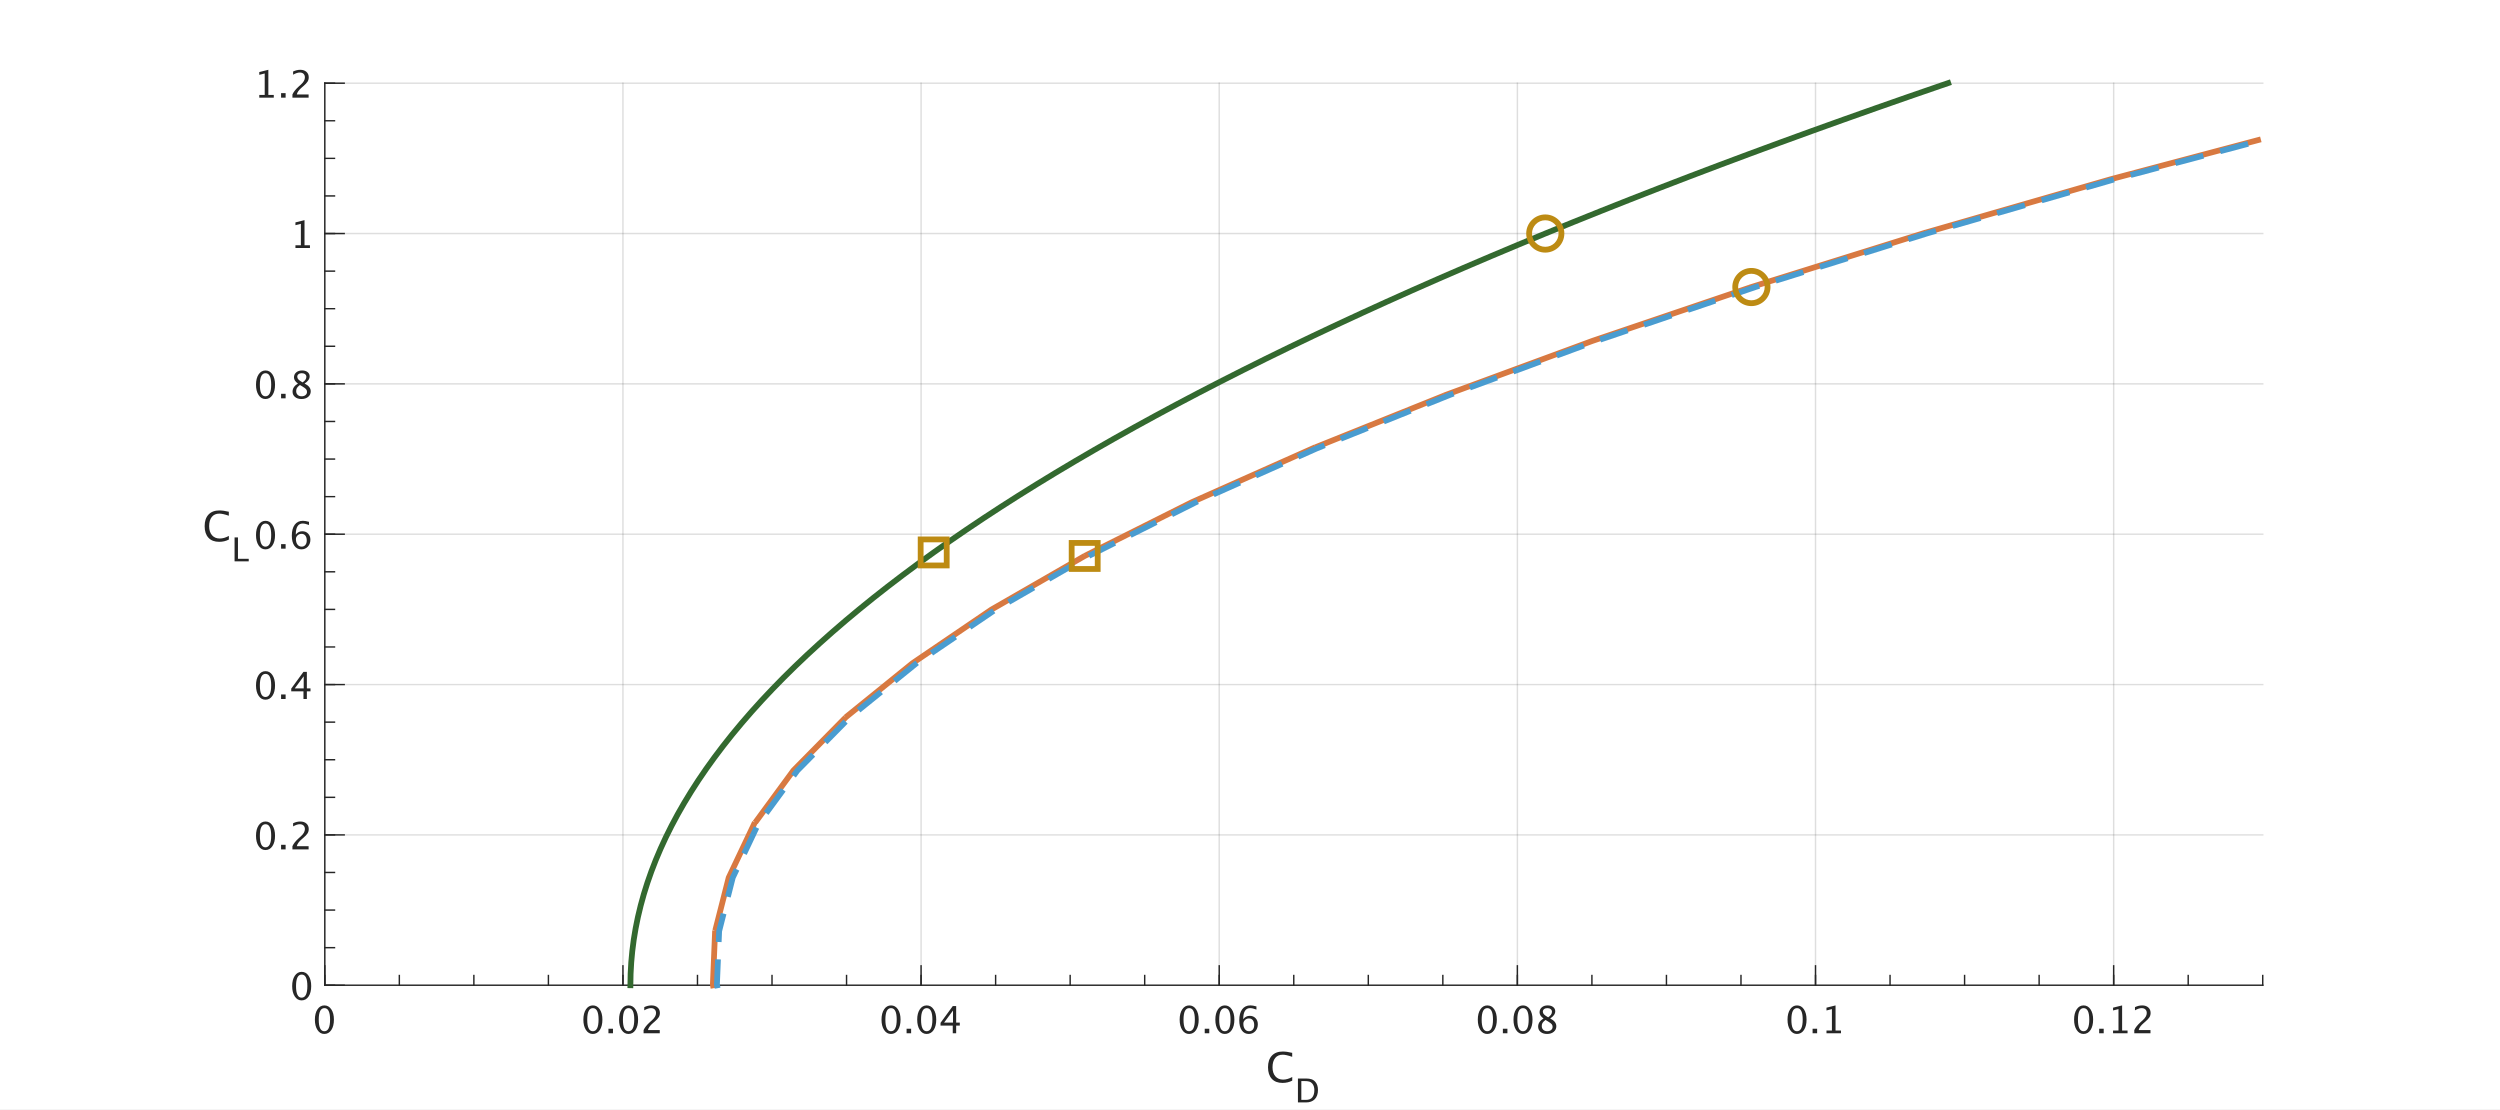 <?xml version="1.0"?>
<!DOCTYPE svg PUBLIC '-//W3C//DTD SVG 1.0//EN'
          'http://www.w3.org/TR/2001/REC-SVG-20010904/DTD/svg10.dtd'>
<svg xmlns:xlink="http://www.w3.org/1999/xlink" style="fill-opacity:1; color-rendering:auto; color-interpolation:auto; text-rendering:auto; stroke:black; stroke-linecap:square; stroke-miterlimit:10; shape-rendering:auto; stroke-opacity:1; fill:black; stroke-dasharray:none; font-weight:normal; stroke-width:1; font-family:'Dialog'; font-style:normal; stroke-linejoin:miter; font-size:12px; stroke-dashoffset:0; image-rendering:auto;" width="1728" height="767" xmlns="http://www.w3.org/2000/svg"
><rect width="100%" height="100%" fill="#808080" stroke="none"/><!--Generated by the Batik Graphics2D SVG Generator--><defs id="genericDefs"
  /><g
  ><defs id="defs1"
    ><clipPath clipPathUnits="userSpaceOnUse" id="clipPath1"
      ><path d="M0 0 L1728 0 L1728 767 L0 767 L0 0 Z"
      /></clipPath
    ></defs
    ><g style="fill:white; stroke:white;"
    ><rect x="0" y="0" width="1728" style="clip-path:url(#clipPath1); stroke:none;" height="767"
    /></g
    ><g style="fill:white; text-rendering:optimizeSpeed; color-rendering:optimizeSpeed; image-rendering:optimizeSpeed; shape-rendering:crispEdges; stroke:white; color-interpolation:sRGB;"
    ><rect x="0" width="1728" height="767" y="0" style="stroke:none;"
      /><path style="stroke:none;" d="M224.5 681 L1564 681 L1564 57.5 L224.5 57.5 Z"
    /></g
    ><g style="stroke-linecap:butt; fill-opacity:0.149; fill:rgb(38,38,38); text-rendering:geometricPrecision; image-rendering:optimizeQuality; color-rendering:optimizeQuality; stroke-linejoin:round; stroke:rgb(38,38,38); color-interpolation:linearRGB; stroke-opacity:0.149;"
    ><line y2="57.5" style="fill:none;" x1="224.5" x2="224.5" y1="681"
      /><line y2="57.5" style="fill:none;" x1="430.577" x2="430.577" y1="681"
      /><line y2="57.5" style="fill:none;" x1="636.654" x2="636.654" y1="681"
      /><line y2="57.5" style="fill:none;" x1="842.731" x2="842.731" y1="681"
      /><line y2="57.5" style="fill:none;" x1="1048.808" x2="1048.808" y1="681"
      /><line y2="57.5" style="fill:none;" x1="1254.885" x2="1254.885" y1="681"
      /><line y2="57.5" style="fill:none;" x1="1460.961" x2="1460.961" y1="681"
      /><line y2="681" style="fill:none;" x1="1564" x2="224.5" y1="681"
      /><line y2="577.083" style="fill:none;" x1="1564" x2="224.5" y1="577.083"
      /><line y2="473.167" style="fill:none;" x1="1564" x2="224.5" y1="473.167"
      /><line y2="369.25" style="fill:none;" x1="1564" x2="224.5" y1="369.25"
      /><line y2="265.333" style="fill:none;" x1="1564" x2="224.5" y1="265.333"
      /><line y2="161.417" style="fill:none;" x1="1564" x2="224.5" y1="161.417"
      /><line y2="57.5" style="fill:none;" x1="1564" x2="224.5" y1="57.5"
      /><line x1="224.5" x2="1564" y1="681" style="stroke-linecap:square; fill-opacity:1; fill:none; stroke-opacity:1;" y2="681"
      /><line x1="224.5" x2="224.5" y1="681" style="stroke-linecap:square; fill-opacity:1; fill:none; stroke-opacity:1;" y2="667.605"
      /><line x1="430.577" x2="430.577" y1="681" style="stroke-linecap:square; fill-opacity:1; fill:none; stroke-opacity:1;" y2="667.605"
      /><line x1="636.654" x2="636.654" y1="681" style="stroke-linecap:square; fill-opacity:1; fill:none; stroke-opacity:1;" y2="667.605"
      /><line x1="842.731" x2="842.731" y1="681" style="stroke-linecap:square; fill-opacity:1; fill:none; stroke-opacity:1;" y2="667.605"
      /><line x1="1048.808" x2="1048.808" y1="681" style="stroke-linecap:square; fill-opacity:1; fill:none; stroke-opacity:1;" y2="667.605"
      /><line x1="1254.885" x2="1254.885" y1="681" style="stroke-linecap:square; fill-opacity:1; fill:none; stroke-opacity:1;" y2="667.605"
      /><line x1="1460.961" x2="1460.961" y1="681" style="stroke-linecap:square; fill-opacity:1; fill:none; stroke-opacity:1;" y2="667.605"
      /><line x1="224.5" x2="224.5" y1="681" style="stroke-linecap:square; fill-opacity:1; fill:none; stroke-opacity:1;" y2="674.303"
      /><line x1="276.019" x2="276.019" y1="681" style="stroke-linecap:square; fill-opacity:1; fill:none; stroke-opacity:1;" y2="674.303"
      /><line x1="327.538" x2="327.538" y1="681" style="stroke-linecap:square; fill-opacity:1; fill:none; stroke-opacity:1;" y2="674.303"
      /><line x1="379.058" x2="379.058" y1="681" style="stroke-linecap:square; fill-opacity:1; fill:none; stroke-opacity:1;" y2="674.303"
      /><line x1="430.577" x2="430.577" y1="681" style="stroke-linecap:square; fill-opacity:1; fill:none; stroke-opacity:1;" y2="674.303"
      /><line x1="482.096" x2="482.096" y1="681" style="stroke-linecap:square; fill-opacity:1; fill:none; stroke-opacity:1;" y2="674.303"
      /><line x1="533.615" x2="533.615" y1="681" style="stroke-linecap:square; fill-opacity:1; fill:none; stroke-opacity:1;" y2="674.303"
      /><line x1="585.135" x2="585.135" y1="681" style="stroke-linecap:square; fill-opacity:1; fill:none; stroke-opacity:1;" y2="674.303"
      /><line x1="636.654" x2="636.654" y1="681" style="stroke-linecap:square; fill-opacity:1; fill:none; stroke-opacity:1;" y2="674.303"
      /><line x1="688.173" x2="688.173" y1="681" style="stroke-linecap:square; fill-opacity:1; fill:none; stroke-opacity:1;" y2="674.303"
      /><line x1="739.692" x2="739.692" y1="681" style="stroke-linecap:square; fill-opacity:1; fill:none; stroke-opacity:1;" y2="674.303"
      /><line x1="791.212" x2="791.212" y1="681" style="stroke-linecap:square; fill-opacity:1; fill:none; stroke-opacity:1;" y2="674.303"
      /><line x1="842.731" x2="842.731" y1="681" style="stroke-linecap:square; fill-opacity:1; fill:none; stroke-opacity:1;" y2="674.303"
      /><line x1="894.25" x2="894.25" y1="681" style="stroke-linecap:square; fill-opacity:1; fill:none; stroke-opacity:1;" y2="674.303"
      /><line x1="945.769" x2="945.769" y1="681" style="stroke-linecap:square; fill-opacity:1; fill:none; stroke-opacity:1;" y2="674.303"
      /><line x1="997.288" x2="997.288" y1="681" style="stroke-linecap:square; fill-opacity:1; fill:none; stroke-opacity:1;" y2="674.303"
      /><line x1="1048.808" x2="1048.808" y1="681" style="stroke-linecap:square; fill-opacity:1; fill:none; stroke-opacity:1;" y2="674.303"
      /><line x1="1100.327" x2="1100.327" y1="681" style="stroke-linecap:square; fill-opacity:1; fill:none; stroke-opacity:1;" y2="674.303"
      /><line x1="1151.846" x2="1151.846" y1="681" style="stroke-linecap:square; fill-opacity:1; fill:none; stroke-opacity:1;" y2="674.303"
      /><line x1="1203.365" x2="1203.365" y1="681" style="stroke-linecap:square; fill-opacity:1; fill:none; stroke-opacity:1;" y2="674.303"
      /><line x1="1254.885" x2="1254.885" y1="681" style="stroke-linecap:square; fill-opacity:1; fill:none; stroke-opacity:1;" y2="674.303"
      /><line x1="1306.404" x2="1306.404" y1="681" style="stroke-linecap:square; fill-opacity:1; fill:none; stroke-opacity:1;" y2="674.303"
      /><line x1="1357.923" x2="1357.923" y1="681" style="stroke-linecap:square; fill-opacity:1; fill:none; stroke-opacity:1;" y2="674.303"
      /><line x1="1409.442" x2="1409.442" y1="681" style="stroke-linecap:square; fill-opacity:1; fill:none; stroke-opacity:1;" y2="674.303"
      /><line x1="1460.961" x2="1460.961" y1="681" style="stroke-linecap:square; fill-opacity:1; fill:none; stroke-opacity:1;" y2="674.303"
      /><line x1="1512.481" x2="1512.481" y1="681" style="stroke-linecap:square; fill-opacity:1; fill:none; stroke-opacity:1;" y2="674.303"
      /><line x1="1564" x2="1564" y1="681" style="stroke-linecap:square; fill-opacity:1; fill:none; stroke-opacity:1;" y2="674.303"
    /></g
    ><g transform="translate(224.5,688.2)" style="font-size:26px; fill:rgb(38,38,38); text-rendering:geometricPrecision; color-rendering:optimizeQuality; image-rendering:optimizeQuality; stroke:rgb(38,38,38); color-interpolation:linearRGB;"
    ><path style="stroke:none;" d="M-0.35 26.47 Q-3.257 26.47 -5.053 23.734 Q-6.85 20.998 -6.85 16.593 Q-6.85 12.149 -5.04 9.445 Q-3.231 6.741 -0.273 6.741 Q2.685 6.741 4.494 9.445 Q6.303 12.149 6.303 16.555 Q6.303 21.074 4.494 23.772 Q2.685 26.47 -0.35 26.47 ZM-0.324 24.591 Q3.649 24.591 3.649 16.517 Q3.649 8.62 -0.273 8.62 Q-4.184 8.62 -4.184 16.593 Q-4.184 24.591 -0.324 24.591 Z"
    /></g
    ><g transform="translate(430.577,688.2)" style="font-size:26px; fill:rgb(38,38,38); text-rendering:geometricPrecision; color-rendering:optimizeQuality; image-rendering:optimizeQuality; stroke:rgb(38,38,38); color-interpolation:linearRGB;"
    ><path style="stroke:none;" d="M-20.85 26.47 Q-23.757 26.47 -25.553 23.734 Q-27.35 20.998 -27.35 16.593 Q-27.35 12.149 -25.541 9.445 Q-23.731 6.741 -20.773 6.741 Q-17.815 6.741 -16.006 9.445 Q-14.197 12.149 -14.197 16.555 Q-14.197 21.074 -16.006 23.772 Q-17.815 26.47 -20.85 26.47 ZM-20.824 24.591 Q-16.851 24.591 -16.851 16.517 Q-16.851 8.62 -20.773 8.62 Q-24.684 8.62 -24.684 16.593 Q-24.684 24.591 -20.824 24.591 ZM-10.021 26 L-10.021 22.864 L-6.885 22.864 L-6.885 26 ZM3.817 26.47 Q0.91 26.47 -0.886 23.734 Q-2.683 20.998 -2.683 16.593 Q-2.683 12.149 -0.874 9.445 Q0.935 6.741 3.894 6.741 Q6.852 6.741 8.661 9.445 Q10.47 12.149 10.47 16.555 Q10.47 21.074 8.661 23.772 Q6.852 26.47 3.817 26.47 ZM3.843 24.591 Q7.816 24.591 7.816 16.517 Q7.816 8.62 3.894 8.62 Q-0.017 8.62 -0.017 16.593 Q-0.017 24.591 3.843 24.591 ZM14.266 26 L14.266 23.804 Q15.357 21.252 18.684 18.243 L20.118 16.961 Q22.886 14.46 22.886 11.997 Q22.886 10.423 21.94 9.521 Q20.994 8.62 19.344 8.62 Q17.389 8.62 14.735 10.131 L14.735 7.922 Q17.236 6.741 19.699 6.741 Q22.34 6.741 23.939 8.163 Q25.539 9.585 25.539 11.934 Q25.539 13.622 24.733 14.93 Q23.927 16.237 21.73 18.104 L20.766 18.929 Q17.757 21.48 17.287 23.804 L25.45 23.804 L25.45 26 Z"
    /></g
    ><g transform="translate(636.654,688.2)" style="font-size:26px; fill:rgb(38,38,38); text-rendering:geometricPrecision; color-rendering:optimizeQuality; image-rendering:optimizeQuality; stroke:rgb(38,38,38); color-interpolation:linearRGB;"
    ><path style="stroke:none;" d="M-20.85 26.47 Q-23.757 26.47 -25.553 23.734 Q-27.35 20.998 -27.35 16.593 Q-27.35 12.149 -25.541 9.445 Q-23.731 6.741 -20.773 6.741 Q-17.815 6.741 -16.006 9.445 Q-14.197 12.149 -14.197 16.555 Q-14.197 21.074 -16.006 23.772 Q-17.815 26.47 -20.85 26.47 ZM-20.824 24.591 Q-16.851 24.591 -16.851 16.517 Q-16.851 8.62 -20.773 8.62 Q-24.684 8.62 -24.684 16.593 Q-24.684 24.591 -20.824 24.591 ZM-10.021 26 L-10.021 22.864 L-6.885 22.864 L-6.885 26 ZM3.817 26.47 Q0.91 26.47 -0.886 23.734 Q-2.683 20.998 -2.683 16.593 Q-2.683 12.149 -0.874 9.445 Q0.935 6.741 3.894 6.741 Q6.852 6.741 8.661 9.445 Q10.47 12.149 10.47 16.555 Q10.47 21.074 8.661 23.772 Q6.852 26.47 3.817 26.47 ZM3.843 24.591 Q7.816 24.591 7.816 16.517 Q7.816 8.62 3.894 8.62 Q-0.017 8.62 -0.017 16.593 Q-0.017 24.591 3.843 24.591 ZM21.895 26 L21.895 20.681 L13.44 20.681 L13.44 18.789 L21.895 7.211 L24.244 7.211 L24.244 18.637 L26.758 18.637 L26.758 20.681 L24.244 20.681 L24.244 26 ZM15.891 18.637 L22.061 18.637 L22.061 10.283 Z"
    /></g
    ><g transform="translate(842.731,688.2)" style="font-size:26px; fill:rgb(38,38,38); text-rendering:geometricPrecision; color-rendering:optimizeQuality; image-rendering:optimizeQuality; stroke:rgb(38,38,38); color-interpolation:linearRGB;"
    ><path style="stroke:none;" d="M-20.85 26.47 Q-23.757 26.47 -25.553 23.734 Q-27.35 20.998 -27.35 16.593 Q-27.35 12.149 -25.541 9.445 Q-23.731 6.741 -20.773 6.741 Q-17.815 6.741 -16.006 9.445 Q-14.197 12.149 -14.197 16.555 Q-14.197 21.074 -16.006 23.772 Q-17.815 26.47 -20.85 26.47 ZM-20.824 24.591 Q-16.851 24.591 -16.851 16.517 Q-16.851 8.62 -20.773 8.62 Q-24.684 8.62 -24.684 16.593 Q-24.684 24.591 -20.824 24.591 ZM-10.021 26 L-10.021 22.864 L-6.885 22.864 L-6.885 26 ZM3.817 26.47 Q0.91 26.47 -0.886 23.734 Q-2.683 20.998 -2.683 16.593 Q-2.683 12.149 -0.874 9.445 Q0.935 6.741 3.894 6.741 Q6.852 6.741 8.661 9.445 Q10.47 12.149 10.47 16.555 Q10.47 21.074 8.661 23.772 Q6.852 26.47 3.817 26.47 ZM3.843 24.591 Q7.816 24.591 7.816 16.517 Q7.816 8.62 3.894 8.62 Q-0.017 8.62 -0.017 16.593 Q-0.017 24.591 3.843 24.591 ZM16.576 16.263 Q18.366 13.94 21.083 13.94 Q23.546 13.94 25.114 15.571 Q26.682 17.202 26.682 19.754 Q26.682 22.686 24.923 24.578 Q23.165 26.47 20.461 26.47 Q17.351 26.47 15.599 23.969 Q13.847 21.468 13.847 17.024 Q13.847 12.137 15.859 9.433 Q17.871 6.729 21.527 6.729 Q23.203 6.729 25.717 7.439 L25.717 9.623 Q23.064 8.607 21.375 8.607 Q16.576 8.607 16.576 16.263 ZM24.168 20.312 Q24.168 18.18 23.209 16.961 Q22.251 15.742 20.55 15.742 Q18.963 15.742 17.82 16.809 Q16.678 17.875 16.678 19.373 Q16.678 21.734 17.763 23.163 Q18.849 24.591 20.639 24.591 Q22.251 24.591 23.209 23.429 Q24.168 22.268 24.168 20.312 Z"
    /></g
    ><g transform="translate(1048.808,688.2)" style="font-size:26px; fill:rgb(38,38,38); text-rendering:geometricPrecision; color-rendering:optimizeQuality; image-rendering:optimizeQuality; stroke:rgb(38,38,38); color-interpolation:linearRGB;"
    ><path style="stroke:none;" d="M-20.85 26.47 Q-23.757 26.47 -25.553 23.734 Q-27.35 20.998 -27.35 16.593 Q-27.35 12.149 -25.541 9.445 Q-23.731 6.741 -20.773 6.741 Q-17.815 6.741 -16.006 9.445 Q-14.197 12.149 -14.197 16.555 Q-14.197 21.074 -16.006 23.772 Q-17.815 26.47 -20.85 26.47 ZM-20.824 24.591 Q-16.851 24.591 -16.851 16.517 Q-16.851 8.62 -20.773 8.62 Q-24.684 8.62 -24.684 16.593 Q-24.684 24.591 -20.824 24.591 ZM-10.021 26 L-10.021 22.864 L-6.885 22.864 L-6.885 26 ZM3.817 26.47 Q0.91 26.47 -0.886 23.734 Q-2.683 20.998 -2.683 16.593 Q-2.683 12.149 -0.874 9.445 Q0.935 6.741 3.894 6.741 Q6.852 6.741 8.661 9.445 Q10.47 12.149 10.47 16.555 Q10.47 21.074 8.661 23.772 Q6.852 26.47 3.817 26.47 ZM3.843 24.591 Q7.816 24.591 7.816 16.517 Q7.816 8.62 3.894 8.62 Q-0.017 8.62 -0.017 16.593 Q-0.017 24.591 3.843 24.591 ZM18.087 15.768 Q15.332 13.851 15.332 11.527 Q15.332 9.395 16.894 8.062 Q18.455 6.729 20.969 6.729 Q23.292 6.729 24.733 7.858 Q26.174 8.988 26.174 10.791 Q26.174 13.521 22.67 15.768 Q26.923 17.85 26.923 21.138 Q26.923 23.499 25.139 24.984 Q23.355 26.47 20.537 26.47 Q17.77 26.47 16.062 25.067 Q14.354 23.664 14.354 21.379 Q14.354 18.002 18.087 15.768 ZM21.273 14.98 Q23.901 13.254 23.901 11.134 Q23.901 10.004 23.025 9.312 Q22.149 8.62 20.715 8.62 Q19.331 8.62 18.468 9.299 Q17.605 9.979 17.605 11.058 Q17.605 12.111 18.385 12.943 Q19.166 13.774 21.273 14.98 ZM19.445 16.783 Q17.935 17.951 17.395 18.821 Q16.855 19.69 16.855 20.985 Q16.855 22.598 17.896 23.594 Q18.938 24.591 20.639 24.591 Q22.276 24.591 23.311 23.74 Q24.346 22.89 24.346 21.531 Q24.346 20.439 23.705 19.684 Q23.064 18.929 21.223 17.837 Z"
    /></g
    ><g transform="translate(1254.885,688.2)" style="font-size:26px; fill:rgb(38,38,38); text-rendering:geometricPrecision; color-rendering:optimizeQuality; image-rendering:optimizeQuality; stroke:rgb(38,38,38); color-interpolation:linearRGB;"
    ><path style="stroke:none;" d="M-12.85 26.47 Q-15.757 26.47 -17.553 23.734 Q-19.35 20.998 -19.35 16.593 Q-19.35 12.149 -17.541 9.445 Q-15.731 6.741 -12.773 6.741 Q-9.815 6.741 -8.006 9.445 Q-6.197 12.149 -6.197 16.555 Q-6.197 21.074 -8.006 23.772 Q-9.815 26.47 -12.85 26.47 ZM-12.824 24.591 Q-8.851 24.591 -8.851 16.517 Q-8.851 8.62 -12.773 8.62 Q-16.684 8.62 -16.684 16.593 Q-16.684 24.591 -12.824 24.591 ZM-2.021 26 L-2.021 22.864 L1.115 22.864 L1.115 26 ZM7.577 26 L7.577 24.121 L11.335 24.121 L11.335 9.293 L7.577 10.232 L7.577 8.303 L13.849 6.741 L13.849 24.121 L17.606 24.121 L17.606 26 Z"
    /></g
    ><g transform="translate(1460.961,688.2)" style="font-size:26px; fill:rgb(38,38,38); text-rendering:geometricPrecision; color-rendering:optimizeQuality; image-rendering:optimizeQuality; stroke:rgb(38,38,38); color-interpolation:linearRGB;"
    ><path style="stroke:none;" d="M-20.85 26.47 Q-23.757 26.47 -25.553 23.734 Q-27.35 20.998 -27.35 16.593 Q-27.35 12.149 -25.541 9.445 Q-23.731 6.741 -20.773 6.741 Q-17.815 6.741 -16.006 9.445 Q-14.197 12.149 -14.197 16.555 Q-14.197 21.074 -16.006 23.772 Q-17.815 26.47 -20.85 26.47 ZM-20.824 24.591 Q-16.851 24.591 -16.851 16.517 Q-16.851 8.62 -20.773 8.62 Q-24.684 8.62 -24.684 16.593 Q-24.684 24.591 -20.824 24.591 ZM-10.021 26 L-10.021 22.864 L-6.885 22.864 L-6.885 26 ZM-0.423 26 L-0.423 24.121 L3.335 24.121 L3.335 9.293 L-0.423 10.232 L-0.423 8.303 L5.849 6.741 L5.849 24.121 L9.606 24.121 L9.606 26 ZM14.266 26 L14.266 23.804 Q15.357 21.252 18.684 18.243 L20.118 16.961 Q22.886 14.46 22.886 11.997 Q22.886 10.423 21.94 9.521 Q20.994 8.62 19.344 8.62 Q17.389 8.62 14.735 10.131 L14.735 7.922 Q17.236 6.741 19.699 6.741 Q22.34 6.741 23.939 8.163 Q25.539 9.585 25.539 11.934 Q25.539 13.622 24.733 14.93 Q23.927 16.237 21.73 18.104 L20.766 18.929 Q17.757 21.48 17.287 23.804 L25.45 23.804 L25.45 26 Z"
    /></g
    ><g transform="translate(875,748)" style="font-size:28.6px; fill:rgb(38,38,38); text-rendering:geometricPrecision; color-rendering:optimizeQuality; image-rendering:optimizeQuality; stroke:rgb(38,38,38); color-interpolation:linearRGB;"
    ><path style="stroke:none;" d="M11.521 0.517 Q6.703 0.517 4.078 -2.311 Q1.452 -5.139 1.452 -10.32 Q1.452 -15.487 4.127 -18.336 Q6.801 -21.185 11.661 -21.185 Q14.44 -21.185 18.168 -20.277 L18.168 -17.526 Q13.923 -18.992 11.619 -18.992 Q8.253 -18.992 6.41 -16.716 Q4.566 -14.44 4.566 -10.292 Q4.566 -6.34 6.535 -4.057 Q8.505 -1.774 11.912 -1.774 Q14.845 -1.774 18.196 -3.575 L18.196 -1.061 Q15.138 0.517 11.521 0.517 Z"
    /></g
    ><g transform="translate(895,762)" style="font-size:22.88px; fill:rgb(38,38,38); text-rendering:geometricPrecision; color-rendering:optimizeQuality; image-rendering:optimizeQuality; stroke:rgb(38,38,38); color-interpolation:linearRGB;"
    ><path style="stroke:none;" d="M2.134 0 L2.134 -16.534 L7.63 -16.534 Q10.088 -16.534 11.602 -15.987 Q13.116 -15.44 14.222 -14.132 Q15.976 -12.055 15.976 -8.658 Q15.976 -4.536 13.797 -2.268 Q11.619 0 7.664 0 ZM4.48 -1.754 L7.485 -1.754 Q10.703 -1.754 12.043 -3.486 Q13.485 -5.329 13.485 -8.435 Q13.485 -11.351 12.066 -13.015 Q11.205 -14.032 10.01 -14.406 Q8.815 -14.78 6.413 -14.78 L4.48 -14.78 Z"
    /></g
    ><g style="fill:rgb(38,38,38); text-rendering:geometricPrecision; color-rendering:optimizeQuality; image-rendering:optimizeQuality; stroke-linejoin:round; stroke:rgb(38,38,38); color-interpolation:linearRGB;"
    ><line y2="57.5" style="fill:none;" x1="224.5" x2="224.5" y1="681"
      /><line y2="681" style="fill:none;" x1="224.5" x2="237.895" y1="681"
      /><line y2="577.083" style="fill:none;" x1="224.5" x2="237.895" y1="577.083"
      /><line y2="473.167" style="fill:none;" x1="224.5" x2="237.895" y1="473.167"
      /><line y2="369.25" style="fill:none;" x1="224.5" x2="237.895" y1="369.25"
      /><line y2="265.333" style="fill:none;" x1="224.5" x2="237.895" y1="265.333"
      /><line y2="161.417" style="fill:none;" x1="224.5" x2="237.895" y1="161.417"
      /><line y2="57.5" style="fill:none;" x1="224.5" x2="237.895" y1="57.5"
      /><line y2="681" style="fill:none;" x1="224.5" x2="231.197" y1="681"
      /><line y2="655.021" style="fill:none;" x1="224.5" x2="231.197" y1="655.021"
      /><line y2="629.042" style="fill:none;" x1="224.5" x2="231.197" y1="629.042"
      /><line y2="603.062" style="fill:none;" x1="224.5" x2="231.197" y1="603.062"
      /><line y2="577.083" style="fill:none;" x1="224.5" x2="231.197" y1="577.083"
      /><line y2="551.104" style="fill:none;" x1="224.5" x2="231.197" y1="551.104"
      /><line y2="525.125" style="fill:none;" x1="224.5" x2="231.197" y1="525.125"
      /><line y2="499.146" style="fill:none;" x1="224.5" x2="231.197" y1="499.146"
      /><line y2="473.167" style="fill:none;" x1="224.5" x2="231.197" y1="473.167"
      /><line y2="447.188" style="fill:none;" x1="224.5" x2="231.197" y1="447.188"
      /><line y2="421.208" style="fill:none;" x1="224.5" x2="231.197" y1="421.208"
      /><line y2="395.229" style="fill:none;" x1="224.5" x2="231.197" y1="395.229"
      /><line y2="369.25" style="fill:none;" x1="224.5" x2="231.197" y1="369.25"
      /><line y2="343.271" style="fill:none;" x1="224.5" x2="231.197" y1="343.271"
      /><line y2="317.292" style="fill:none;" x1="224.5" x2="231.197" y1="317.292"
      /><line y2="291.312" style="fill:none;" x1="224.5" x2="231.197" y1="291.312"
      /><line y2="265.333" style="fill:none;" x1="224.5" x2="231.197" y1="265.333"
      /><line y2="239.354" style="fill:none;" x1="224.5" x2="231.197" y1="239.354"
      /><line y2="213.375" style="fill:none;" x1="224.5" x2="231.197" y1="213.375"
      /><line y2="187.396" style="fill:none;" x1="224.5" x2="231.197" y1="187.396"
      /><line y2="161.417" style="fill:none;" x1="224.5" x2="231.197" y1="161.417"
      /><line y2="135.438" style="fill:none;" x1="224.5" x2="231.197" y1="135.438"
      /><line y2="109.458" style="fill:none;" x1="224.5" x2="231.197" y1="109.458"
      /><line y2="83.479" style="fill:none;" x1="224.5" x2="231.197" y1="83.479"
      /><line y2="57.5" style="fill:none;" x1="224.5" x2="231.197" y1="57.5"
    /></g
    ><g transform="translate(217.3,681)" style="font-size:26px; fill:rgb(38,38,38); text-rendering:geometricPrecision; color-rendering:optimizeQuality; image-rendering:optimizeQuality; stroke:rgb(38,38,38); color-interpolation:linearRGB;"
    ><path style="stroke:none;" d="M-8.85 10.47 Q-11.757 10.47 -13.553 7.734 Q-15.35 4.998 -15.35 0.593 Q-15.35 -3.851 -13.54 -6.555 Q-11.731 -9.259 -8.773 -9.259 Q-5.815 -9.259 -4.006 -6.555 Q-2.197 -3.851 -2.197 0.555 Q-2.197 5.074 -4.006 7.772 Q-5.815 10.47 -8.85 10.47 ZM-8.824 8.591 Q-4.851 8.591 -4.851 0.517 Q-4.851 -7.38 -8.773 -7.38 Q-12.684 -7.38 -12.684 0.593 Q-12.684 8.591 -8.824 8.591 Z"
    /></g
    ><g transform="translate(217.3,577.083)" style="font-size:26px; fill:rgb(38,38,38); text-rendering:geometricPrecision; color-rendering:optimizeQuality; image-rendering:optimizeQuality; stroke:rgb(38,38,38); color-interpolation:linearRGB;"
    ><path style="stroke:none;" d="M-33.85 10.47 Q-36.757 10.47 -38.553 7.734 Q-40.35 4.998 -40.35 0.593 Q-40.35 -3.851 -38.541 -6.555 Q-36.731 -9.259 -33.773 -9.259 Q-30.815 -9.259 -29.006 -6.555 Q-27.197 -3.851 -27.197 0.555 Q-27.197 5.074 -29.006 7.772 Q-30.815 10.47 -33.85 10.47 ZM-33.824 8.591 Q-29.851 8.591 -29.851 0.517 Q-29.851 -7.38 -33.773 -7.38 Q-37.684 -7.38 -37.684 0.593 Q-37.684 8.591 -33.824 8.591 ZM-23.02 10 L-23.02 6.864 L-19.885 6.864 L-19.885 10 ZM-15.175 10 L-15.175 7.804 Q-14.083 5.252 -10.757 2.243 L-9.322 0.961 Q-6.555 -1.54 -6.555 -4.003 Q-6.555 -5.577 -7.5 -6.479 Q-8.446 -7.38 -10.097 -7.38 Q-12.052 -7.38 -14.705 -5.869 L-14.705 -8.078 Q-12.204 -9.259 -9.741 -9.259 Q-7.101 -9.259 -5.501 -7.837 Q-3.901 -6.415 -3.901 -4.066 Q-3.901 -2.378 -4.707 -1.07 Q-5.514 0.237 -7.71 2.103 L-8.675 2.929 Q-11.684 5.481 -12.153 7.804 L-3.99 7.804 L-3.99 10 Z"
    /></g
    ><g transform="translate(217.3,473.167)" style="font-size:26px; fill:rgb(38,38,38); text-rendering:geometricPrecision; color-rendering:optimizeQuality; image-rendering:optimizeQuality; stroke:rgb(38,38,38); color-interpolation:linearRGB;"
    ><path style="stroke:none;" d="M-33.85 10.47 Q-36.757 10.47 -38.553 7.734 Q-40.35 4.998 -40.35 0.593 Q-40.35 -3.851 -38.541 -6.555 Q-36.731 -9.259 -33.773 -9.259 Q-30.815 -9.259 -29.006 -6.555 Q-27.197 -3.851 -27.197 0.555 Q-27.197 5.074 -29.006 7.772 Q-30.815 10.47 -33.85 10.47 ZM-33.824 8.591 Q-29.851 8.591 -29.851 0.517 Q-29.851 -7.38 -33.773 -7.38 Q-37.684 -7.38 -37.684 0.593 Q-37.684 8.591 -33.824 8.591 ZM-23.02 10 L-23.02 6.864 L-19.885 6.864 L-19.885 10 ZM-7.545 10 L-7.545 4.681 L-16 4.681 L-16 2.789 L-7.545 -8.789 L-5.196 -8.789 L-5.196 2.637 L-2.683 2.637 L-2.683 4.681 L-5.196 4.681 L-5.196 10 ZM-13.55 2.637 L-7.38 2.637 L-7.38 -5.717 Z"
    /></g
    ><g transform="translate(217.3,369.25)" style="font-size:26px; fill:rgb(38,38,38); text-rendering:geometricPrecision; color-rendering:optimizeQuality; image-rendering:optimizeQuality; stroke:rgb(38,38,38); color-interpolation:linearRGB;"
    ><path style="stroke:none;" d="M-33.85 10.47 Q-36.757 10.47 -38.553 7.734 Q-40.35 4.998 -40.35 0.593 Q-40.35 -3.851 -38.541 -6.555 Q-36.731 -9.259 -33.773 -9.259 Q-30.815 -9.259 -29.006 -6.555 Q-27.197 -3.851 -27.197 0.555 Q-27.197 5.074 -29.006 7.772 Q-30.815 10.47 -33.85 10.47 ZM-33.824 8.591 Q-29.851 8.591 -29.851 0.517 Q-29.851 -7.38 -33.773 -7.38 Q-37.684 -7.38 -37.684 0.593 Q-37.684 8.591 -33.824 8.591 ZM-23.02 10 L-23.02 6.864 L-19.885 6.864 L-19.885 10 ZM-12.864 0.263 Q-11.074 -2.061 -8.357 -2.061 Q-5.894 -2.061 -4.327 -0.429 Q-2.759 1.202 -2.759 3.754 Q-2.759 6.686 -4.517 8.578 Q-6.275 10.47 -8.979 10.47 Q-12.09 10.47 -13.842 7.969 Q-15.594 5.468 -15.594 1.024 Q-15.594 -3.863 -13.582 -6.567 Q-11.569 -9.271 -7.913 -9.271 Q-6.237 -9.271 -3.724 -8.56 L-3.724 -6.377 Q-6.377 -7.393 -8.065 -7.393 Q-12.864 -7.393 -12.864 0.263 ZM-5.272 4.312 Q-5.272 2.18 -6.231 0.961 Q-7.189 -0.258 -8.891 -0.258 Q-10.477 -0.258 -11.62 0.809 Q-12.763 1.875 -12.763 3.373 Q-12.763 5.734 -11.677 7.163 Q-10.592 8.591 -8.802 8.591 Q-7.189 8.591 -6.231 7.429 Q-5.272 6.268 -5.272 4.312 Z"
    /></g
    ><g transform="translate(217.3,265.333)" style="font-size:26px; fill:rgb(38,38,38); text-rendering:geometricPrecision; color-rendering:optimizeQuality; image-rendering:optimizeQuality; stroke:rgb(38,38,38); color-interpolation:linearRGB;"
    ><path style="stroke:none;" d="M-33.85 10.47 Q-36.757 10.47 -38.553 7.734 Q-40.35 4.998 -40.35 0.593 Q-40.35 -3.851 -38.541 -6.555 Q-36.731 -9.259 -33.773 -9.259 Q-30.815 -9.259 -29.006 -6.555 Q-27.197 -3.851 -27.197 0.555 Q-27.197 5.074 -29.006 7.772 Q-30.815 10.47 -33.85 10.47 ZM-33.824 8.591 Q-29.851 8.591 -29.851 0.517 Q-29.851 -7.38 -33.773 -7.38 Q-37.684 -7.38 -37.684 0.593 Q-37.684 8.591 -33.824 8.591 ZM-23.02 10 L-23.02 6.864 L-19.885 6.864 L-19.885 10 ZM-11.354 -0.232 Q-14.108 -2.149 -14.108 -4.473 Q-14.108 -6.606 -12.547 -7.939 Q-10.985 -9.271 -8.472 -9.271 Q-6.148 -9.271 -4.707 -8.142 Q-3.267 -7.012 -3.267 -5.209 Q-3.267 -2.479 -6.771 -0.232 Q-2.518 1.85 -2.518 5.138 Q-2.518 7.499 -4.301 8.984 Q-6.085 10.47 -8.903 10.47 Q-11.671 10.47 -13.378 9.067 Q-15.086 7.664 -15.086 5.379 Q-15.086 2.002 -11.354 -0.232 ZM-8.167 -1.02 Q-5.539 -2.746 -5.539 -4.866 Q-5.539 -5.996 -6.415 -6.688 Q-7.291 -7.38 -8.726 -7.38 Q-10.109 -7.38 -10.973 -6.701 Q-11.836 -6.021 -11.836 -4.942 Q-11.836 -3.889 -11.055 -3.057 Q-10.274 -2.226 -8.167 -1.02 ZM-9.995 0.783 Q-11.506 1.951 -12.045 2.821 Q-12.585 3.69 -12.585 4.985 Q-12.585 6.598 -11.544 7.594 Q-10.503 8.591 -8.802 8.591 Q-7.164 8.591 -6.129 7.74 Q-5.095 6.89 -5.095 5.531 Q-5.095 4.439 -5.736 3.684 Q-6.377 2.929 -8.218 1.837 Z"
    /></g
    ><g transform="translate(217.3,161.417)" style="font-size:26px; fill:rgb(38,38,38); text-rendering:geometricPrecision; color-rendering:optimizeQuality; image-rendering:optimizeQuality; stroke:rgb(38,38,38); color-interpolation:linearRGB;"
    ><path style="stroke:none;" d="M-13.09 10 L-13.09 8.121 L-9.332 8.121 L-9.332 -6.707 L-13.09 -5.768 L-13.09 -7.697 L-6.818 -9.259 L-6.818 8.121 L-3.061 8.121 L-3.061 10 Z"
    /></g
    ><g transform="translate(217.3,57.5)" style="font-size:26px; fill:rgb(38,38,38); text-rendering:geometricPrecision; color-rendering:optimizeQuality; image-rendering:optimizeQuality; stroke:rgb(38,38,38); color-interpolation:linearRGB;"
    ><path style="stroke:none;" d="M-38.09 10 L-38.09 8.121 L-34.332 8.121 L-34.332 -6.707 L-38.09 -5.768 L-38.09 -7.697 L-31.818 -9.259 L-31.818 8.121 L-28.061 8.121 L-28.061 10 ZM-23.02 10 L-23.02 6.864 L-19.885 6.864 L-19.885 10 ZM-15.175 10 L-15.175 7.804 Q-14.083 5.252 -10.757 2.243 L-9.322 0.961 Q-6.555 -1.54 -6.555 -4.003 Q-6.555 -5.577 -7.5 -6.479 Q-8.446 -7.38 -10.097 -7.38 Q-12.052 -7.38 -14.705 -5.869 L-14.705 -8.078 Q-12.204 -9.259 -9.741 -9.259 Q-7.101 -9.259 -5.501 -7.837 Q-3.901 -6.415 -3.901 -4.066 Q-3.901 -2.378 -4.707 -1.07 Q-5.514 0.237 -7.71 2.103 L-8.675 2.929 Q-11.684 5.481 -12.153 7.804 L-3.99 7.804 L-3.99 10 Z"
    /></g
    ><g transform="translate(140,374)" style="font-size:28.6px; fill:rgb(38,38,38); text-rendering:geometricPrecision; color-rendering:optimizeQuality; image-rendering:optimizeQuality; stroke:rgb(38,38,38); color-interpolation:linearRGB;"
    ><path style="stroke:none;" d="M11.521 0.517 Q6.703 0.517 4.078 -2.311 Q1.452 -5.139 1.452 -10.32 Q1.452 -15.487 4.127 -18.336 Q6.801 -21.185 11.661 -21.185 Q14.44 -21.185 18.168 -20.277 L18.168 -17.526 Q13.923 -18.992 11.619 -18.992 Q8.253 -18.992 6.41 -16.716 Q4.566 -14.44 4.566 -10.292 Q4.566 -6.34 6.535 -4.057 Q8.505 -1.774 11.912 -1.774 Q14.845 -1.774 18.196 -3.575 L18.196 -1.061 Q15.138 0.517 11.521 0.517 Z"
    /></g
    ><g transform="translate(160,388)" style="font-size:22.88px; fill:rgb(38,38,38); text-rendering:geometricPrecision; color-rendering:optimizeQuality; image-rendering:optimizeQuality; stroke:rgb(38,38,38); color-interpolation:linearRGB;"
    ><path style="stroke:none;" d="M2.134 0 L2.134 -16.534 L4.48 -16.534 L4.48 -1.754 L11.92 -1.754 L11.92 0 Z"
    /></g
    ><g style="stroke-linecap:butt; fill:rgb(216,121,65); text-rendering:geometricPrecision; image-rendering:optimizeQuality; color-rendering:optimizeQuality; stroke-linejoin:bevel; stroke-dasharray:4,4; stroke:rgb(216,121,65); color-interpolation:linearRGB; stroke-width:4; stroke-miterlimit:1;"
    ><path d="M492.831 681.074 L492.736 680.56 L494.27 643.599 L503.683 606.617 L521.218 569.614 L548.369 532.59 L584.859 495.543 L630.641 458.476 L685.209 421.387 L749.727 384.276 L823.788 347.144 L907.219 309.99 L999.754 272.814 L1100.723 235.616 L1210.563 198.397 L1329.777 161.156 L1458.954 123.892 L1564.16 95.934" style="fill:none; fill-rule:evenodd;"
      /><path d="M495.631 681.074 L495.536 680.56 L497.07 643.599 L506.483 606.617 L524.018 569.614 L551.169 532.59 L587.659 495.543 L633.441 458.476 L688.009 421.387 L752.527 384.276 L826.588 347.144 L910.019 309.99 L1002.554 272.814 L1103.523 235.616 L1213.363 198.397 L1332.577 161.156 L1461.754 123.892 L1564.16 96.678" style="fill:none; stroke-dasharray:16,16; fill-rule:evenodd; stroke:rgb(73,156,208);"
    /></g
    ><g transform="translate(749.727,384.276)" style="stroke-linecap:butt; fill:rgb(189,139,19); text-rendering:geometricPrecision; color-rendering:optimizeQuality; image-rendering:optimizeQuality; stroke:rgb(189,139,19); color-interpolation:linearRGB; stroke-width:4;"
    ><path style="fill:none;" d="M-9 -9 L-9 9 L9 9 L9 -9 Z"
      /><path d="M0 -9.18 C5.07 -9.18 9.18 -5.07 9.18 0 L9.18 0 C9.18 5.07 5.07 9.18 -0 9.18 C-5.07 9.18 -9.18 5.07 -9.18 -0 C-9.18 -5.07 -5.07 -9.18 0 -9.18 ZM0 -13.18 C-7.279 -13.18 -13.18 -7.279 -13.18 -0 C-13.18 7.279 -7.279 13.18 -0 13.18 C7.279 13.18 13.18 7.279 13.18 0 L13.18 0 C13.18 -7.279 7.279 -13.18 0 -13.18 Z" style="stroke:none;" transform="translate(460.836,-185.879)"
      /><path transform="translate(-749.727,-384.276)" style="fill:none; fill-rule:evenodd; stroke:rgb(51,105,47); stroke-linejoin:round;" d="M435.729 681 L435.874 673.128 L436.31 665.255 L437.035 657.383 L438.052 649.51 L439.358 641.638 L440.955 633.765 L442.842 625.893 L445.02 618.02 L447.488 610.148 L450.246 602.275 L453.295 594.403 L456.634 586.53 L460.263 578.658 L464.183 570.785 L468.392 562.913 L472.893 555.04 L477.683 547.168 L482.764 539.295 L488.136 531.423 L493.798 523.551 L499.75 515.678 L505.992 507.805 L512.525 499.933 L519.348 492.061 L526.461 484.188 L533.865 476.316 L541.559 468.443 L549.544 460.571 L557.818 452.698 L566.384 444.826 L575.239 436.953 L584.385 429.081 L593.821 421.208 L603.548 413.336 L613.564 405.463 L623.871 397.591 L634.469 389.718 L645.357 381.846 L656.535 373.974 L668.004 366.101 L679.763 358.228 L691.812 350.356 L704.152 342.484 L716.782 334.611 L729.702 326.739 L742.913 318.866 L756.413 310.994 L770.205 303.121 L784.286 295.249 L798.658 287.376 L813.321 279.504 L828.274 271.631 L843.516 263.759 L859.05 255.886 L874.874 248.014 L890.988 240.141 L907.392 232.269 L924.087 224.397 L941.072 216.524 L958.347 208.651 L975.913 200.779 L993.769 192.907 L1011.916 185.034 L1030.353 177.162 L1049.08 169.289 L1068.097 161.417 L1087.405 153.544 L1107.003 145.672 L1126.892 137.799 L1147.071 129.927 L1167.54 122.054 L1188.3 114.182 L1209.35 106.309 L1230.69 98.437 L1252.32 90.564 L1274.242 82.692 L1296.453 74.82 L1318.954 66.947 L1341.746 59.075 L1346.581 57.426"
      /><path d="M-9 -9 L-9 9 L9 9 L9 -9 Z" style="fill:none;" transform="translate(-104.37,-2.43)"
      /><path d="M0 -9.18 C5.07 -9.18 9.18 -5.07 9.18 0 L9.18 0 C9.18 5.07 5.07 9.18 -0 9.18 C-5.07 9.18 -9.18 5.07 -9.18 -0 C-9.18 -5.07 -5.07 -9.18 0 -9.18 ZM0 -13.18 C-7.279 -13.18 -13.18 -7.279 -13.18 -0 C-13.18 7.279 -7.279 13.18 -0 13.18 C7.279 13.18 13.18 7.279 13.18 0 L13.18 0 C13.18 -7.279 7.279 -13.18 0 -13.18 Z" style="stroke:none;" transform="translate(318.37,-222.859)"
    /></g
  ></g
></svg
>
